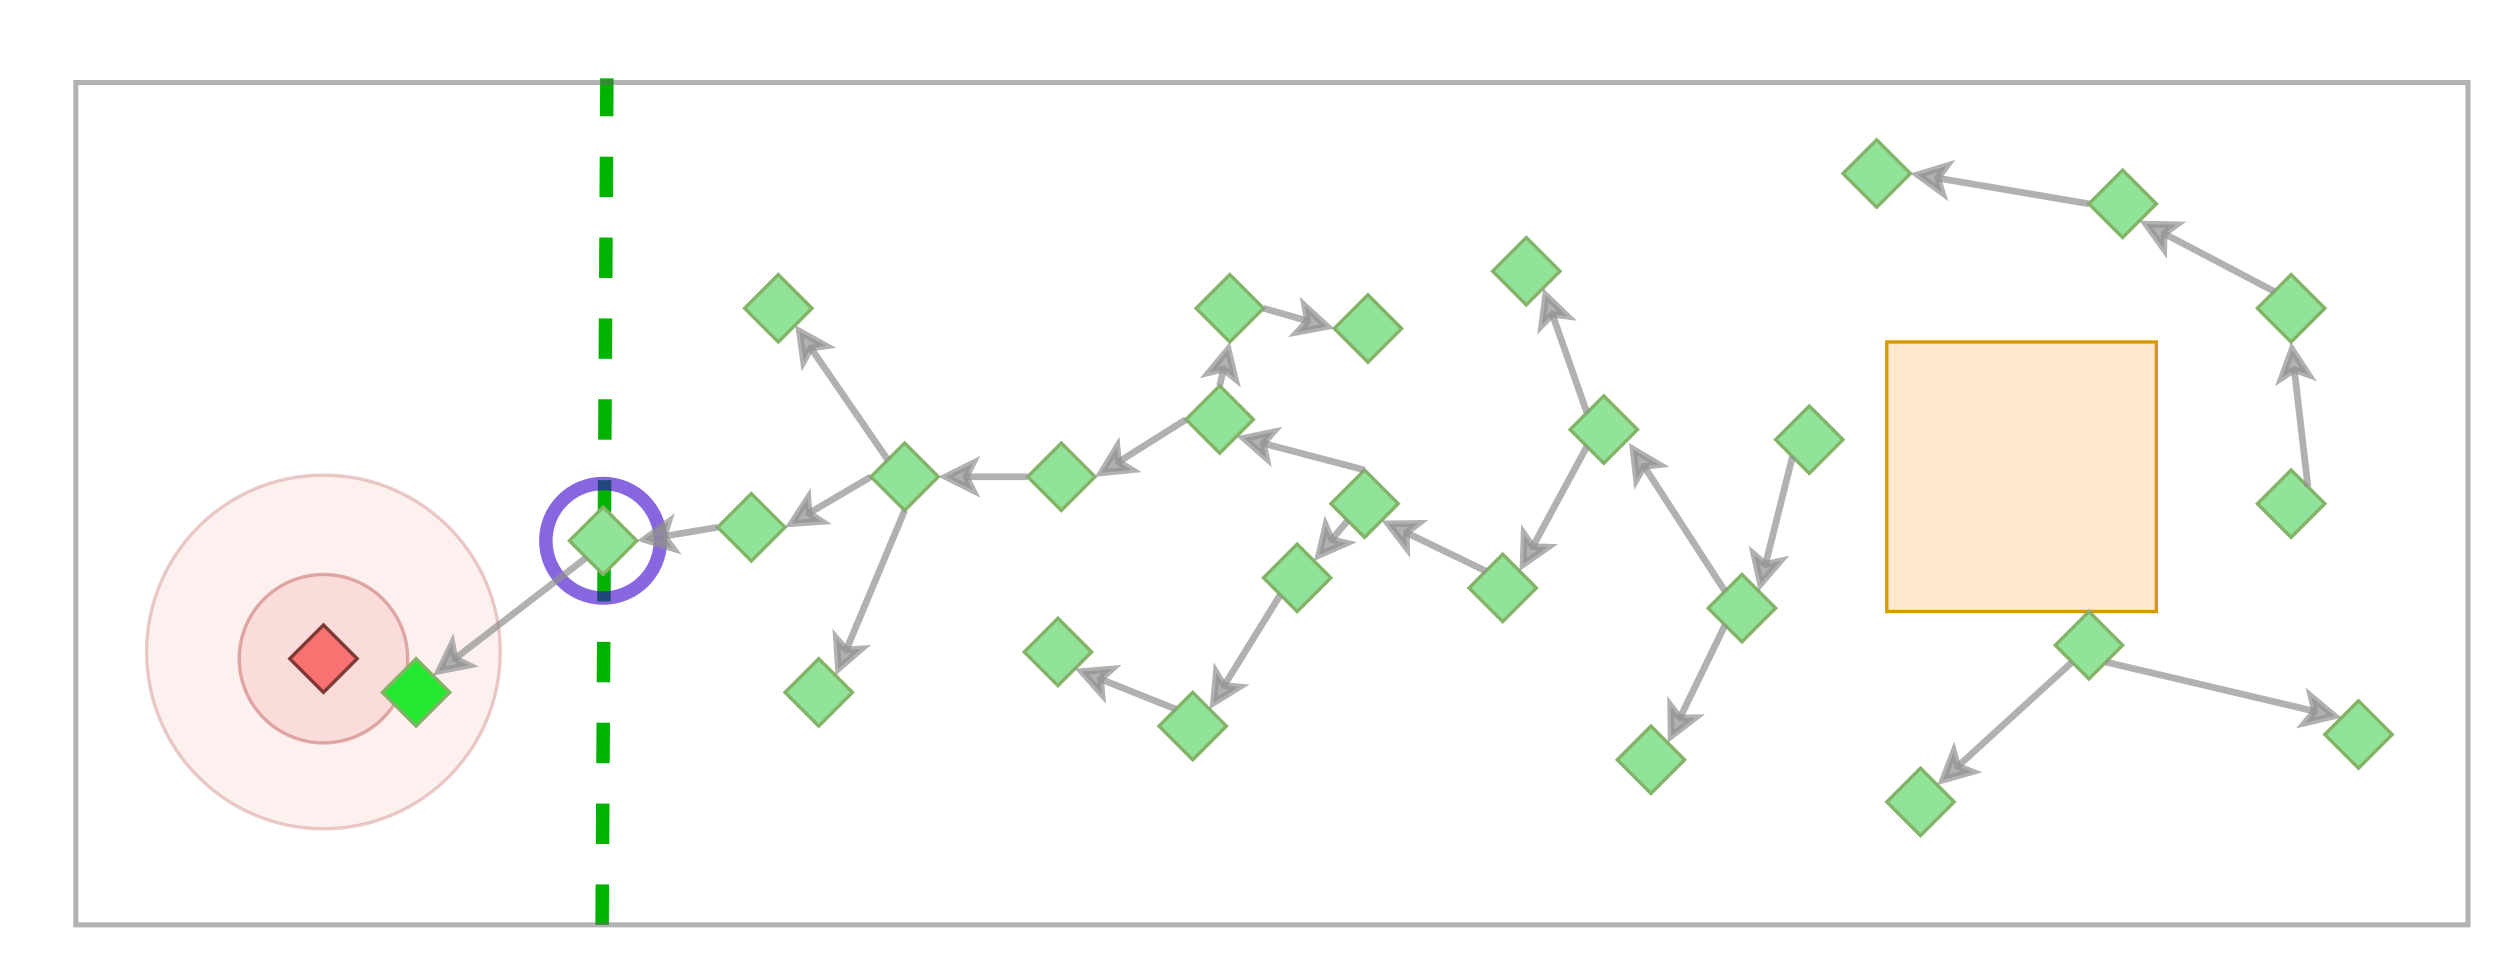 <?xml version="1.0" encoding="UTF-8"?>
<!DOCTYPE svg PUBLIC "-//W3C//DTD SVG 1.1//EN" "http://www.w3.org/Graphics/SVG/1.1/DTD/svg11.dtd">
<svg xmlns="http://www.w3.org/2000/svg" xmlns:xlink="http://www.w3.org/1999/xlink" version="1.1" width="742px" height="287px" viewBox="-0.5 -0.5 742 287" content="&lt;mxfile host=&quot;app.diagrams.net&quot; modified=&quot;2021-07-13T14:07:20.582Z&quot; agent=&quot;5.0 (Windows NT 10.0; Win64; x64) AppleWebKit/537.36 (KHTML, like Gecko) Chrome/91.0.447.124 Safari/537.36&quot; etag=&quot;paFfDUlQqaNHfbw06LVu&quot; version=&quot;14.8.6&quot; type=&quot;device&quot;&gt;&lt;diagram id=&quot;Ju5ZWNbm8nMhDvztTQXh&quot; name=&quot;Page-1&quot;&gt;7Z1tc5tGEMc/jV7Gc9wzLxvHSaadzKRNJ3FfdbCELRIkNAhbUj99QXAIbrE5McAJj9XpRJykE/rf7/Z29xY8I9er/afY2yy/RAs/nGG02M/IhxnGGBEn/SdrOeQtrnTzhoc4WORNzqnhW/CfXzSiovUxWPjb2huTKAqTYFNvnEfrtT9Pam1eHEe7+tvuo7D+rRvvwQcN3+ZeCFt/BItkWbQ63D298NkPHpbFV0ss8hdWnnpz8Uu2S28R7SpN5GZGruMoSvJnq/21H2biKV3yz3185tXyxGJ/nZh84PN+9+e/T9Hyy+9P329/kc129cfunShO7skLH4tfXJxtclAS+OvFb5mS6dE6WqeN7xfeduln3TrpwTJZhcXT8iei7CCJo1/+dRRG8bEfgtD79P/yFSUnTVv8fZDcZp+7ynQ5Hv5T9Jk9/7Av+jweHCoHX/04WPmJH6u2dRIfVE9YNWR9vUNXCDHVcurxeHSoHul9QqEL7f2Fxk7ixQ9+8oLcTBbqRo/x3G99YzGQn/woPZ/4kH5wd2KQFUO3rNCn2mI/9JLgqX52XjEVHsruym/4GgXpb8OomLYU8fwjxaTlLq53kZ9/8akqc6AjUesIq9mhOsoVAx2lTyo/+9R0RPoMvBk3wDsMU2OSYb1bBon/beMdR2aX2rM63d52k1uY+2Cf0f8+St8aJNlP481Y30frpDIB7o+PpqlBBELX19kngjBU7cVkexa/Jz9O/H2lCeJSvEqkvGK1gSC0EKICFKEQKNXWxE5tsM4dGWwwMueOR1W8o9w+n8+b5F4I9w69OLXNtRWS69oiBLSVDZNVtfWvrRiSel1lOfebVb6TjDIE50kPomNX6KKrBdnQQvYvuhzH1BDUaQz6EF05C0py4qpBqIjuIAZVLxv7l91tlz1eRqu7x2277JqsH6XAAjfJKj4Ql/CejLODdZYlBbLiBpbxUCwTA6/QWFQgnsR3hHMot+vcENftSVSXgRUPGohxRXWmLiqVmqQELnTjSoqnLikjjs6pdVHJ1EWlVPcOSl/Lmqh08qKeVvvSosLVf1xR2dRFZVKf/vZJNQjMLlxUgoBDBaPdcUU1iMguW1SOwELFbZNqEHFduKgcuP6cWBa1z3jKzvQXINnlWBaVTj6eYkK3qRRZDlLp5OMpjvXpjyW3LOrkIyqB9HwsdWyTOvmIimMYpkrLok4+ouIuWP0d29N/8hGVYASIajnxRycfUXGux/64YbtlXFEnH1FRBhIqru2FavIRlRD69MfUcphKJx9RwS1uinnD1t+osrLJx1TS1WW1nvxjk4+pXAewiuyzOvmoSlLAqu39VDb5qEoSUDpk3QBMPqoSBAQAtn1VNvmoCi5V1uN/ZuKrRo/rxbFQGZkKq8o3s3xHteyKNZY08+NjBio988dsqHrO0vaWZbUwwS2cptHoo/ztB5uTkHz/60CXvvvx53ef/s3fGTgOlTryeehtt8G8hWzXyf6rDYOoFXk7s0qB96ma+7nabnV5QTZgPx9Xm+JQ1ZLfVp63V5/XccHlwIKi8IaRbi3/VnmY9oJy2gzKOHXigtU5JFTDy7ROXKgTUh0JraP+6sQb6TXwz/qnF11JwWoEX4lWhhuuT2hiF9ljV7kQrexSu+zq1ay6aTRml2sd6XXdA7Nr4Aa/Wd4B6MVW6SVCg450pBfD3I7W1cD8GkQcA/Pr9M2vRetLjfnlVvnFz2x8n80vkvWJoJ/LwPQahHa2re9lGVhjQInVSyAFBVVEUrsWztzEag6C7iUPjKjJNZCWDexl2VCV2mi3ocQqoghcBEe1TkwR5RJ0JeSokJpcsvhmRxuKitrtqLAJKRetZBlDCvYgymrZkSA1ucTzDdKGuvd2S4pmNiGFGzE6WcaQgniKCO3a14EhNSg36BHSXiP7bswPmw8wNbN5St6aL8DhHR46uqtSc1cpHtcTUPsWlwOwcz7AaHoAs2f2nMYBWDK9wpjq9wwwBtgBXdGyZSyI8SVD/HJsVdmgqG1PtEVxw2JsvCNm1ZOQHBTKux0xdgHGY7u7zrhbC70mWbslIoZFGJkijG0i7MJrPVhHZxgW4xFn3NyXuvTnQhHODey5/vBV223shsUYG2JMrSZwofnEXS2xFKAroTnXQ2M8bg73XHfCFGN0QRgTU4eCWvWLuaQA446BHdf3Ica2xVZyvGc6sWY2vATe9k6FawhxTrstiJm6f2hJXtd9igaj7l651ce4SNvPCL8uoM13Neym2+DWG+mKtNtq4Icufhw34fYKNoipaSRHrBbZcBh+yY4uMAP3U6TOuKa2rJK3uPnW6rF2CfIuxEGwmnNgshUvY1IZ6AoNdtPxZlLxG6kdSDVNKxCr8RiDt1InHbNjDOaK9Rr0oUm1Xzs+sZVfeXntlFotDWO0FS1jSh3LjNqvDzcuuqlFUTbLbkwppVZrwxjSElK0o3dKBbiTkr55PDSlF1AHPsE139iaWr1UjCF9H7ajLaUgmUvRyFHUqBsJr2XLS929u51Tq8UH1O1pzafgfl+Ej2xPrdzeC5Mbefz7KsWX6xfkN9ADx3qvFjNtcRvx5l7Nko5bGPoaqpcb0nwv0Pq2PL0w7dPD0586zN9++oOR5OZ/&lt;/diagram&gt;&lt;/mxfile&gt;" style="background-color: rgb(255, 255, 255);"><defs/><g><path d="M 178.2 274 L 179.62 22.75" fill="none" stroke="#00b300" stroke-width="4" stroke-miterlimit="10" stroke-dasharray="12 12" pointer-events="stroke"/><ellipse cx="178.5" cy="160" rx="17" ry="17" fill="none" stroke="#3700cc" stroke-opacity="0.6" stroke-width="4" pointer-events="all"/><rect x="559.5" y="101" width="80" height="80" fill="#ffe6cc" stroke="#d79b00" pointer-events="all"/><ellipse cx="95.5" cy="195" rx="25" ry="25" fill-opacity="0.6" fill="#f8cecc" stroke="#b85450" stroke-opacity="0.6" pointer-events="all"/><ellipse cx="95.5" cy="193" rx="52.5" ry="52.5" fill-opacity="0.3" fill="#f8cecc" stroke="#b85450" stroke-opacity="0.3" pointer-events="all"/><path d="M 95.5 185 L 105.5 195 L 95.5 205 L 85.5 195 Z" fill="#f87272" stroke="#7d3936" stroke-miterlimit="10" pointer-events="all"/><path d="M 178.5 150 L 188.5 160 L 178.5 170 L 168.5 160 Z" fill="#91e399" stroke="#82b366" stroke-miterlimit="10" pointer-events="all"/><path d="M 268 131 L 278 141 L 268 151 L 258 141 Z" fill="#91e399" stroke="#82b366" stroke-miterlimit="10" pointer-events="all"/><path d="M 314.5 131 L 324.5 141 L 314.5 151 L 304.5 141 Z" fill="#91e399" stroke="#82b366" stroke-miterlimit="10" pointer-events="all"/><path d="M 230.5 81 L 240.5 91 L 230.5 101 L 220.5 91 Z" fill="#91e399" stroke="#82b366" stroke-miterlimit="10" pointer-events="all"/><path d="M 222.5 146 L 232.5 156 L 222.5 166 L 212.5 156 Z" fill="#91e399" stroke="#82b366" stroke-miterlimit="10" pointer-events="all"/><path d="M 364.5 81 L 374.5 91 L 364.5 101 L 354.5 91 Z" fill="#91e399" stroke="#82b366" stroke-miterlimit="10" pointer-events="all"/><path d="M 313.5 183 L 323.5 193 L 313.5 203 L 303.5 193 Z" fill="#91e399" stroke="#82b366" stroke-miterlimit="10" pointer-events="all"/><path d="M 384.5 161 L 394.5 171 L 384.5 181 L 374.5 171 Z" fill="#91e399" stroke="#82b366" stroke-miterlimit="10" pointer-events="all"/><path d="M 445.5 164 L 455.5 174 L 445.5 184 L 435.5 174 Z" fill="#91e399" stroke="#82b366" stroke-miterlimit="10" pointer-events="all"/><path d="M 361.5 114 L 371.5 124 L 361.5 134 L 351.5 124 Z" fill="#91e399" stroke="#82b366" stroke-miterlimit="10" pointer-events="all"/><path d="M 353.5 205 L 363.5 215 L 353.5 225 L 343.5 215 Z" fill="#91e399" stroke="#82b366" stroke-miterlimit="10" pointer-events="all"/><path d="M 405.5 87 L 415.5 97 L 405.5 107 L 395.5 97 Z" fill="#91e399" stroke="#82b366" stroke-miterlimit="10" pointer-events="all"/><path d="M 489.5 215 L 499.5 225 L 489.5 235 L 479.5 225 Z" fill="#91e399" stroke="#82b366" stroke-miterlimit="10" pointer-events="all"/><path d="M 404.5 139 L 414.5 149 L 404.5 159 L 394.5 149 Z" fill="#91e399" stroke="#82b366" stroke-miterlimit="10" pointer-events="all"/><path d="M 475.5 117 L 485.5 127 L 475.5 137 L 465.5 127 Z" fill="#91e399" stroke="#82b366" stroke-miterlimit="10" pointer-events="all"/><path d="M 536.5 120 L 546.5 130 L 536.5 140 L 526.5 130 Z" fill="#91e399" stroke="#82b366" stroke-miterlimit="10" pointer-events="all"/><path d="M 452.5 70 L 462.5 80 L 452.5 90 L 442.5 80 Z" fill="#91e399" stroke="#82b366" stroke-miterlimit="10" pointer-events="all"/><path d="M 242.5 195 L 252.5 205 L 242.5 215 L 232.5 205 Z" fill="#91e399" stroke="#82b366" stroke-miterlimit="10" pointer-events="all"/><path d="M 556.5 41 L 566.5 51 L 556.5 61 L 546.5 51 Z" fill="#91e399" stroke="#82b366" stroke-miterlimit="10" pointer-events="all"/><path d="M 569.5 227.5 L 579.5 237.5 L 569.5 247.5 L 559.5 237.5 Z" fill="#91e399" stroke="#82b366" stroke-miterlimit="10" pointer-events="all"/><path d="M 679.5 81 L 689.5 91 L 679.5 101 L 669.5 91 Z" fill="#91e399" stroke="#82b366" stroke-miterlimit="10" pointer-events="all"/><path d="M 699.5 207.5 L 709.5 217.5 L 699.5 227.5 L 689.5 217.5 Z" fill="#91e399" stroke="#82b366" stroke-miterlimit="10" pointer-events="all"/><path d="M 629.5 50 L 639.5 60 L 629.5 70 L 619.5 60 Z" fill="#91e399" stroke="#82b366" stroke-miterlimit="10" pointer-events="all"/><path d="M 619.5 181 L 629.5 191 L 619.5 201 L 609.5 191 Z" fill="#91e399" stroke="#82b366" stroke-miterlimit="10" pointer-events="all"/><path d="M 516.5 170 L 526.5 180 L 516.5 190 L 506.5 180 Z" fill="#91e399" stroke="#82b366" stroke-miterlimit="10" pointer-events="all"/><path d="M 679.5 139 L 689.5 149 L 679.5 159 L 669.5 149 Z" fill="#91e399" stroke="#82b366" stroke-miterlimit="10" pointer-events="all"/><rect x="22" y="24" width="710" height="250" fill="none" stroke="#666666" stroke-opacity="0.5" stroke-width="1.5" pointer-events="all"/><path d="M 531.5 135 L 523.5 167.01" fill="none" stroke="#919191" stroke-opacity="0.7" stroke-width="2" stroke-miterlimit="10" pointer-events="stroke"/><path d="M 522.04 172.83 L 520.1 164.1 L 523.5 167.01 L 527.86 166.04 Z" fill-opacity="0.7" fill="#919191" stroke="#919191" stroke-opacity="0.7" stroke-width="2" stroke-miterlimit="10" pointer-events="all"/><path d="M 511.5 175 L 487.48 137.91" fill="none" stroke="#919191" stroke-opacity="0.7" stroke-width="2" stroke-miterlimit="10" pointer-events="stroke"/><path d="M 484.22 132.88 L 491.92 137.42 L 487.48 137.91 L 485.21 141.77 Z" fill-opacity="0.7" fill="#919191" stroke="#919191" stroke-opacity="0.7" stroke-width="2" stroke-miterlimit="10" pointer-events="all"/><path d="M 511.5 185 L 498.1 212.59" fill="none" stroke="#919191" stroke-opacity="0.7" stroke-width="2" stroke-miterlimit="10" pointer-events="stroke"/><path d="M 495.48 217.99 L 495.37 209.05 L 498.1 212.59 L 502.57 212.54 Z" fill-opacity="0.7" fill="#919191" stroke="#919191" stroke-opacity="0.7" stroke-width="2" stroke-miterlimit="10" pointer-events="all"/><path d="M 470.5 122 L 460.23 92.77" fill="none" stroke="#919191" stroke-opacity="0.7" stroke-width="2" stroke-miterlimit="10" pointer-events="stroke"/><path d="M 458.24 87.11 L 464.67 93.33 L 460.23 92.77 L 457.12 95.98 Z" fill-opacity="0.7" fill="#919191" stroke="#919191" stroke-opacity="0.7" stroke-width="2" stroke-miterlimit="10" pointer-events="all"/><path d="M 470.5 132 L 454.42 161.75" fill="none" stroke="#919191" stroke-opacity="0.7" stroke-width="2" stroke-miterlimit="10" pointer-events="stroke"/><path d="M 451.56 167.03 L 451.85 158.09 L 454.42 161.75 L 458.89 161.9 Z" fill-opacity="0.7" fill="#919191" stroke="#919191" stroke-opacity="0.7" stroke-width="2" stroke-miterlimit="10" pointer-events="all"/><path d="M 440.5 169 L 416.91 157.59" fill="none" stroke="#919191" stroke-opacity="0.7" stroke-width="2" stroke-miterlimit="10" pointer-events="stroke"/><path d="M 411.51 154.97 L 420.46 154.86 L 416.91 157.59 L 416.97 162.06 Z" fill-opacity="0.7" fill="#919191" stroke="#919191" stroke-opacity="0.7" stroke-width="2" stroke-miterlimit="10" pointer-events="all"/><path d="M 399.5 154 L 394.77 159.67" fill="none" stroke="#919191" stroke-opacity="0.7" stroke-width="2" stroke-miterlimit="10" pointer-events="stroke"/><path d="M 390.93 164.28 L 392.98 155.58 L 394.77 159.67 L 399.13 160.7 Z" fill-opacity="0.7" fill="#919191" stroke="#919191" stroke-opacity="0.7" stroke-width="2" stroke-miterlimit="10" pointer-events="all"/><path d="M 379.5 176 L 362.83 202.99" fill="none" stroke="#919191" stroke-opacity="0.7" stroke-width="2" stroke-miterlimit="10" pointer-events="stroke"/><path d="M 359.68 208.1 L 360.48 199.19 L 362.83 202.99 L 367.28 203.39 Z" fill-opacity="0.7" fill="#919191" stroke="#919191" stroke-opacity="0.7" stroke-width="2" stroke-miterlimit="10" pointer-events="all"/><path d="M 614.5 196 L 580.58 226.95" fill="none" stroke="#919191" stroke-opacity="0.7" stroke-width="2" stroke-miterlimit="10" pointer-events="stroke"/><path d="M 576.15 230.99 L 579.36 222.65 L 580.58 226.95 L 584.76 228.56 Z" fill-opacity="0.7" fill="#919191" stroke="#919191" stroke-opacity="0.7" stroke-width="2" stroke-miterlimit="10" pointer-events="all"/><path d="M 624.5 196 L 686.48 210.61" fill="none" stroke="#919191" stroke-opacity="0.7" stroke-width="2" stroke-miterlimit="10" pointer-events="stroke"/><path d="M 692.32 211.99 L 683.62 214.04 L 686.48 210.61 L 685.45 206.26 Z" fill-opacity="0.7" fill="#919191" stroke="#919191" stroke-opacity="0.7" stroke-width="2" stroke-miterlimit="10" pointer-events="all"/><path d="M 684.5 144 L 680.45 109.18" fill="none" stroke="#919191" stroke-opacity="0.7" stroke-width="2" stroke-miterlimit="10" pointer-events="stroke"/><path d="M 679.76 103.22 L 684.66 110.71 L 680.45 109.18 L 676.71 111.63 Z" fill-opacity="0.7" fill="#919191" stroke="#919191" stroke-opacity="0.7" stroke-width="2" stroke-miterlimit="10" pointer-events="all"/><path d="M 674.5 86 L 641.79 68.83" fill="none" stroke="#919191" stroke-opacity="0.7" stroke-width="2" stroke-miterlimit="10" pointer-events="stroke"/><path d="M 636.48 66.04 L 645.42 66.22 L 641.79 68.83 L 641.7 73.3 Z" fill-opacity="0.7" fill="#919191" stroke="#919191" stroke-opacity="0.7" stroke-width="2" stroke-miterlimit="10" pointer-events="all"/><path d="M 619.5 60 L 574.62 52.38" fill="none" stroke="#919191" stroke-opacity="0.7" stroke-width="2" stroke-miterlimit="10" pointer-events="stroke"/><path d="M 568.7 51.37 L 577.26 48.77 L 574.62 52.38 L 575.92 56.66 Z" fill-opacity="0.7" fill="#919191" stroke="#919191" stroke-opacity="0.7" stroke-width="2" stroke-miterlimit="10" pointer-events="all"/><path d="M 374.5 91 L 387.58 94.74" fill="none" stroke="#919191" stroke-opacity="0.7" stroke-width="2" stroke-miterlimit="10" pointer-events="stroke"/><path d="M 393.35 96.39 L 384.56 98.03 L 387.58 94.74 L 386.76 90.34 Z" fill-opacity="0.7" fill="#919191" stroke="#919191" stroke-opacity="0.7" stroke-width="2" stroke-miterlimit="10" pointer-events="all"/><path d="M 361.5 114 L 362.65 109.03" fill="none" stroke="#919191" stroke-opacity="0.7" stroke-width="2" stroke-miterlimit="10" pointer-events="stroke"/><path d="M 364 103.18 L 366.1 111.87 L 362.65 109.03 L 358.3 110.07 Z" fill-opacity="0.7" fill="#919191" stroke="#919191" stroke-opacity="0.7" stroke-width="2" stroke-miterlimit="10" pointer-events="all"/><path d="M 404.5 139 L 374.46 131.1" fill="none" stroke="#919191" stroke-opacity="0.7" stroke-width="2" stroke-miterlimit="10" pointer-events="stroke"/><path d="M 368.66 129.57 L 377.42 127.74 L 374.46 131.1 L 375.38 135.47 Z" fill-opacity="0.7" fill="#919191" stroke="#919191" stroke-opacity="0.7" stroke-width="2" stroke-miterlimit="10" pointer-events="all"/><path d="M 348.5 210 L 326.15 201.06" fill="none" stroke="#919191" stroke-opacity="0.7" stroke-width="2" stroke-miterlimit="10" pointer-events="stroke"/><path d="M 320.58 198.83 L 329.49 198.09 L 326.15 201.06 L 326.52 205.52 Z" fill-opacity="0.7" fill="#919191" stroke="#919191" stroke-opacity="0.7" stroke-width="2" stroke-miterlimit="10" pointer-events="all"/><path d="M 351.5 124 L 331.47 136.61" fill="none" stroke="#919191" stroke-opacity="0.7" stroke-width="2" stroke-miterlimit="10" pointer-events="stroke"/><path d="M 326.39 139.81 L 331.03 132.16 L 331.47 136.61 L 335.29 138.93 Z" fill-opacity="0.7" fill="#919191" stroke="#919191" stroke-opacity="0.7" stroke-width="2" stroke-miterlimit="10" pointer-events="all"/><path d="M 304.5 141 L 286.24 141" fill="none" stroke="#919191" stroke-opacity="0.7" stroke-width="2" stroke-miterlimit="10" pointer-events="stroke"/><path d="M 280.24 141 L 288.24 137 L 286.24 141 L 288.24 145 Z" fill-opacity="0.7" fill="#919191" stroke="#919191" stroke-opacity="0.7" stroke-width="2" stroke-miterlimit="10" pointer-events="all"/><path d="M 263 136 L 240.17 102.79" fill="none" stroke="#919191" stroke-opacity="0.7" stroke-width="2" stroke-miterlimit="10" pointer-events="stroke"/><path d="M 236.77 97.84 L 244.6 102.17 L 240.17 102.79 L 238 106.7 Z" fill-opacity="0.7" fill="#919191" stroke="#919191" stroke-opacity="0.7" stroke-width="2" stroke-miterlimit="10" pointer-events="all"/><path d="M 268 151 L 250.68 192.4" fill="none" stroke="#919191" stroke-opacity="0.7" stroke-width="2" stroke-miterlimit="10" pointer-events="stroke"/><path d="M 248.36 197.94 L 247.76 189.01 L 250.68 192.4 L 255.14 192.1 Z" fill-opacity="0.7" fill="#919191" stroke="#919191" stroke-opacity="0.7" stroke-width="2" stroke-miterlimit="10" pointer-events="all"/><path d="M 258 141 L 239.6 151.82" fill="none" stroke="#919191" stroke-opacity="0.7" stroke-width="2" stroke-miterlimit="10" pointer-events="stroke"/><path d="M 234.43 154.87 L 239.29 147.36 L 239.6 151.82 L 243.35 154.26 Z" fill-opacity="0.7" fill="#919191" stroke="#919191" stroke-opacity="0.7" stroke-width="2" stroke-miterlimit="10" pointer-events="all"/><path d="M 212.5 156 L 196.62 158.65" fill="none" stroke="#919191" stroke-opacity="0.7" stroke-width="2" stroke-miterlimit="10" pointer-events="stroke"/><path d="M 190.71 159.63 L 197.94 154.37 L 196.62 158.65 L 199.25 162.26 Z" fill-opacity="0.7" fill="#919191" stroke="#919191" stroke-opacity="0.7" stroke-width="2" stroke-miterlimit="10" pointer-events="all"/><path d="M 123 195 L 133 205 L 123 215 L 113 205 Z" fill="#23e830" stroke="#82b366" stroke-miterlimit="10" pointer-events="all"/><path d="M 173.5 165 L 134.53 194.98" fill="none" stroke="#919191" stroke-opacity="0.7" stroke-width="2" stroke-miterlimit="10" pointer-events="stroke"/><path d="M 129.77 198.64 L 133.67 190.59 L 134.53 194.98 L 138.55 196.93 Z" fill-opacity="0.7" fill="#919191" stroke="#919191" stroke-opacity="0.7" stroke-width="2" stroke-miterlimit="10" pointer-events="all"/></g></svg>